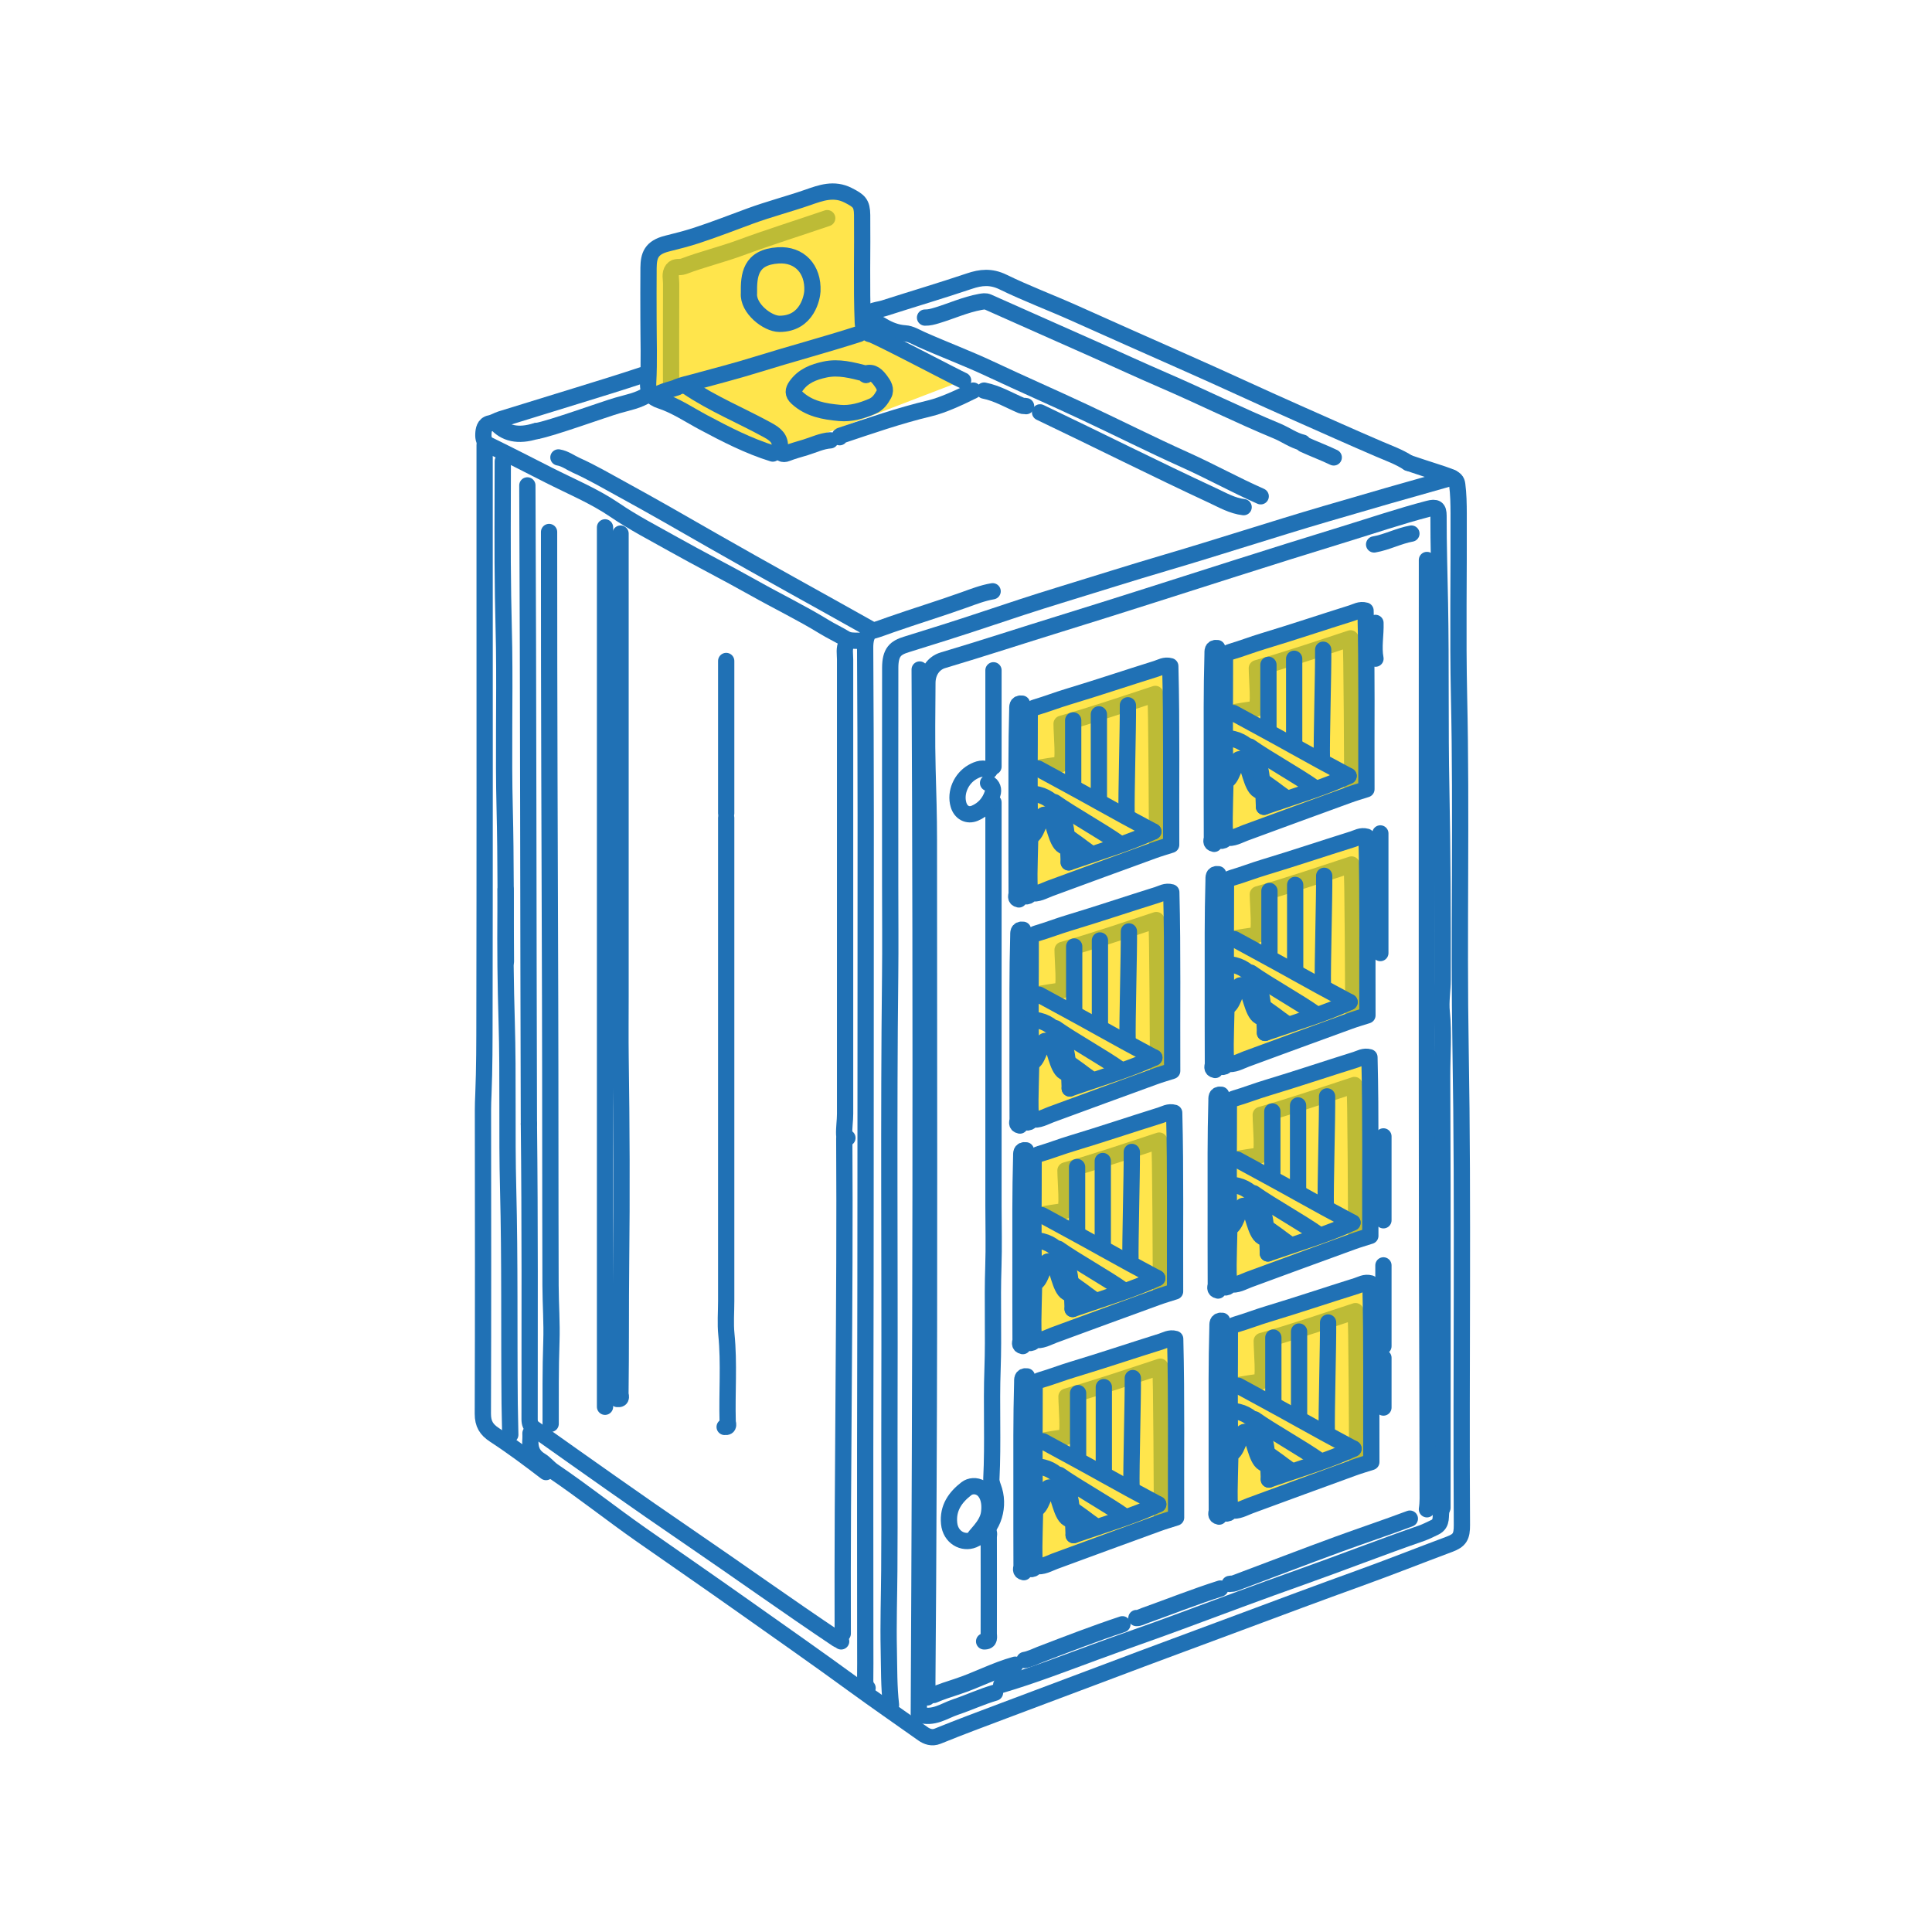 <svg width="500" height="500" viewBox="0 0 500 500" fill="none" xmlns="http://www.w3.org/2000/svg">
<path d="M364.47 119.79C375.73 123.61 376.86 123.38 377.13 125.42C377.45 127.89 377.49 130.39 377.5 132.86C377.57 148.68 377.25 164.5 377.6 180.31C378.28 210.74 377.48 241.17 378 271.59C378.7 312.61 378.09 353.62 378.34 394.63C378.36 397.67 377.77 398.66 375.12 399.65C367.33 402.56 359.6 405.63 351.78 408.45C341.45 412.18 331.16 416.02 320.88 419.86C309.68 424.05 298.44 428.16 287.26 432.4C278.1 435.87 268.91 439.27 259.75 442.74C254.04 444.9 248.3 447.02 242.64 449.33C241.21 449.91 239.9 449.44 238.84 448.69C232.88 444.46 226.86 440.31 220.96 436.01C211.45 429.07 201.8 422.33 192.19 415.53C183.43 409.33 174.6 403.25 165.81 397.1C158.17 391.75 150.87 385.95 143.16 380.72C142.01 379.94 141.09 378.72 139.89 377.99C137.67 376.65 137.07 374.72 137.29 372.33C137.33 371.86 137.29 371.39 137.29 370.92" stroke="#2071B5" stroke-width="4.21" stroke-linecap="round" stroke-linejoin="round"/>
<path d="M373.31 390.21C373.31 353.02 373.39 315.82 373.23 278.63C373.21 273.07 373.69 267.5 373.12 261.94C372.83 259.13 373.36 256.32 373.36 253.5C373.38 237.01 373.33 220.52 373 204.04C372.68 188.09 372.96 172.14 372.66 156.19C372.52 148.62 372.27 141.05 372.29 133.47C372.29 131.52 371.68 131.13 369.68 131.66C362.29 133.59 355.06 136.05 347.76 138.29C338.3 141.19 328.85 144.16 319.42 147.16C304.41 151.94 289.43 156.77 274.38 161.42C264.25 164.55 254.18 167.86 244.02 170.88C241.63 171.59 240.03 173.82 240.01 176.71C239.97 184.15 239.84 191.59 240.04 199.03C240.21 205.13 240.4 211.23 240.4 217.33C240.4 273.22 240.57 329.12 240.29 385.01C240.21 401.83 240.15 418.65 239.99 435.47C239.98 436.74 240.14 438.02 239.99 439.29" stroke="#2071B5" stroke-width="4.21" stroke-linecap="round" stroke-linejoin="round"/>
<path d="M375.73 123.61C364.84 126.66 353.98 129.78 343.13 132.97C329.35 137.01 315.72 141.49 301.95 145.54C292.68 148.27 283.46 151.2 274.22 154.03C267.68 156.03 261.18 158.19 254.69 160.36C248.02 162.59 241.3 164.7 234.58 166.78C231.76 167.65 230.39 168.75 230.39 172.86C230.36 191.62 230.38 210.39 230.38 229.15C230.38 236.99 230.46 244.83 230.37 252.67C229.95 289.13 230.29 325.59 230.19 362.04C230.15 376.85 230.25 391.66 230.15 406.47C230.1 413.31 229.87 420.14 230.02 426.98C230.12 431.74 230.04 436.51 230.59 441.26" stroke="#2071B5" stroke-width="4.21" stroke-linecap="round" stroke-linejoin="round"/>
<path d="M156.58 136.48V364.07" stroke="#2071B5" stroke-width="4.21" stroke-linecap="round" stroke-linejoin="round"/>
<path d="M142.1 137.68C142.1 139.49 142.1 141.3 142.1 143.11C142.09 181.58 142.25 220.05 142.37 258.51C142.45 283.24 142.4 307.97 142.48 332.7C142.5 337.53 142.86 342.35 142.7 347.18C142.45 354.28 142.52 361.39 142.51 368.49" stroke="#2071B5" stroke-width="4.21" stroke-linecap="round" stroke-linejoin="round"/>
<path d="M369.29 144.92C369.29 206.37 369.23 267.83 369.33 329.28C369.36 347.91 369.48 366.54 369.49 385.17C369.49 386.98 369.57 388.8 369.29 390.6" stroke="#2071B5" stroke-width="4.21" stroke-linecap="round" stroke-linejoin="round"/>
<path d="M238.01 173.27C238.45 263.47 238.26 353.68 237.79 443.69C241.61 444.94 244.32 442.769 247.23 441.799C250.68 440.639 254 439.09 257.51 438.06" stroke="#2071B5" stroke-width="4.21" stroke-linecap="round" stroke-linejoin="round"/>
<path d="M136.48 125.62C136.74 180.71 136.71 235.8 136.88 290.88" stroke="#2071B5" stroke-width="4.21" stroke-linecap="round" stroke-linejoin="round"/>
<path d="M136.88 290.89C137.16 316.36 137.07 341.82 137.06 367.29C137.06 368.37 137.31 369.06 138.26 369.73C151.56 379.16 164.86 388.6 178.33 397.79C191.15 406.54 203.77 415.58 216.67 424.22C217.01 424.45 217.43 424.48 217.69 424.79" stroke="#2071B5" stroke-width="4.21" stroke-linecap="round" stroke-linejoin="round"/>
<path d="M125.42 115.17V144.93C125.42 184.2 125.46 223.47 125.38 262.75C125.37 269.58 125.38 276.42 125.1 283.26C125.04 284.58 124.99 285.94 124.99 287.28C125.02 313.48 125.05 339.69 124.96 365.89C124.96 368.5 125.87 369.98 128 371.37C132.58 374.36 136.96 377.64 141.31 380.97" stroke="#2071B5" stroke-width="4.21" stroke-linecap="round" stroke-linejoin="round"/>
<path d="M364.47 119.79C362.09 118.23 359.41 117.29 356.83 116.18C349.77 113.15 342.76 110 335.74 106.89C325.92 102.55 316.2 97.98 306.37 93.65C296.9 89.48 287.46 85.24 278.01 81.02C271.9 78.29 265.6 75.93 259.6 73C256.44 71.46 253.8 71.77 250.89 72.75C243.56 75.22 236.14 77.41 228.77 79.78C227.64 80.14 226.43 80.18 225.33 80.74C224.77 81.03 223.12 84.29 223.62 85.05" stroke="#2071B5" stroke-width="4.21" stroke-linecap="round" stroke-linejoin="round"/>
<path d="M219.11 166.43C218.37 167.78 218.71 169.24 218.71 170.65C218.71 196.92 218.71 223.19 218.71 249.46C218.71 262.39 218.71 275.33 218.71 288.26C218.71 290.07 218.4 291.87 218.48 293.69C218.51 294.34 218.65 294.61 219.31 294.49" stroke="#2071B5" stroke-width="4.21" stroke-linecap="round" stroke-linejoin="round"/>
<path d="M256.89 153.02C254.32 153.46 251.89 154.41 249.47 155.28C243.2 157.53 236.83 159.46 230.55 161.66C228.95 162.22 227.37 162.84 225.73 163.29C224.16 163.72 223.89 165.98 223.9 167.64C224.08 196.66 224.06 225.68 224.03 254.7C224 289.28 224.03 323.86 223.94 358.44C223.88 380.96 223.93 403.48 223.93 425.99C223.93 428.94 223.96 431.89 223.91 434.84C223.9 435.61 224.04 436.27 224.53 436.85" stroke="#2071B5" stroke-width="4.21" stroke-linecap="round" stroke-linejoin="round"/>
<path d="M373.11 390.61C372.6 392.19 373.47 394.24 371.32 395.27C370.18 395.81 369.04 396.4 367.87 396.81C357.43 400.42 347.15 404.46 336.73 408.15C326.1 411.91 315.53 415.88 304.96 419.8C297.8 422.45 290.58 424.92 283.42 427.56C275.37 430.52 267.36 433.63 259.11 436.06" stroke="#2071B5" stroke-width="4.21" stroke-linecap="round" stroke-linejoin="round"/>
<path d="M257.11 207.65V312C257.11 317.29 257.26 322.59 257.08 327.88C256.78 336.66 257.18 345.45 256.87 354.22C256.52 363.74 257.04 373.26 256.56 382.77C256.51 383.74 257.03 384.78 257.32 385.78C258.71 390.54 256.75 396.48 251.9 398.49M251.9 398.49C249.25 399.58 245.98 397.88 245.63 394.23C245.24 390.24 247.26 387.46 250.13 385.25C251.05 384.55 252.56 384.33 253.91 385.15C255.19 385.92 256.48 388.03 255.96 391.65C255.46 395.07 251.9 397.61 251.9 398.49Z" stroke="#2071B5" stroke-width="4.21" stroke-linecap="round" stroke-linejoin="round"/>
<path d="M223.61 85.05C226.42 82.92 227.26 83.65 228.4 84.34C230.14 85.37 232.05 86.14 234.19 86.27C235.69 86.36 237.04 87.23 238.41 87.84C244.33 90.48 250.42 92.75 256.29 95.51C264.38 99.31 272.57 102.89 280.66 106.68C289.32 110.74 297.86 115.05 306.58 118.97C313.23 121.95 319.6 125.5 326.27 128.44" stroke="#2071B5" stroke-width="4.21" stroke-linecap="round" stroke-linejoin="round"/>
<path d="M337.12 114.56C334.71 113.99 332.73 112.48 330.48 111.55C320.58 107.45 310.99 102.67 301.15 98.42C295.21 95.85 289.32 93.14 283.41 90.49C274.18 86.36 264.92 82.31 255.69 78.17C255.01 77.87 254.38 78.02 253.67 78.14C249.78 78.85 246.19 80.51 242.43 81.64C241.41 81.95 240.45 82.21 239.4 82.19" stroke="#2071B5" stroke-width="4.21" stroke-linecap="round" stroke-linejoin="round"/>
<path d="M130.12 119.37C130.12 131.03 129.99 142.69 130.19 154.35C130.27 158.77 130.39 163.2 130.46 167.62C130.65 181.49 130.26 195.37 130.61 209.23C130.94 222.44 130.82 235.64 130.93 248.84" stroke="#2071B5" stroke-width="4.21" stroke-linecap="round" stroke-linejoin="round"/>
<path d="M224.94 162.61C211.42 155.01 197.81 147.57 184.35 139.86C176.59 135.41 168.84 130.95 160.99 126.66C157.07 124.52 153.21 122.25 149.13 120.42C147.6 119.73 146.23 118.66 144.52 118.38" stroke="#2071B5" stroke-width="4.21" stroke-linecap="round" stroke-linejoin="round"/>
<path d="M214.08 56.46C206.64 59.01 199.13 61.35 191.75 64.07C186.86 65.87 181.77 67.09 176.89 68.94C175.97 69.29 174.79 68.8 174.08 69.74C173.25 70.84 173.7 72.15 173.69 73.35C173.65 82.06 173.67 90.77 173.67 99.49" stroke="#2071B5" stroke-width="4.21" stroke-linecap="round" stroke-linejoin="round"/>
<path d="M160.6 138.09V257.92C160.6 263.15 160.54 268.38 160.61 273.6C160.87 291.36 160.94 309.12 160.74 326.88C160.62 338.14 160.72 349.4 160.57 360.66C160.57 361.18 161.13 362.21 159.79 362.07" stroke="#2071B5" stroke-width="4.21" stroke-linecap="round" stroke-linejoin="round"/>
<path d="M249.25 98.48C247.96 97.97 226.95 86.89 225.54 86.59C223.9 86.24 223.36 85.08 223.29 83.4C222.92 74.15 223.22 64.9 223.12 55.65C223.09 52.6 222.31 51.97 219.53 50.55C215.81 48.64 212.41 49.92 209.06 51.09C204.13 52.8 199.07 54.11 194.18 55.9C189.56 57.59 184.99 59.39 180.31 60.92C177.78 61.75 175.21 62.4 172.64 63.04C168.52 64.07 167.88 66.14 167.84 69.32C167.79 73.68 167.83 78.03 167.83 82.39C167.83 87.95 168.04 93.53 167.74 99.07C167.6 101.72 168.83 102.99 170.86 103.65C174.91 104.98 178.39 107.37 182.09 109.34C187.88 112.43 193.7 115.42 199.99 117.38" fill="#FFDA00" fill-opacity="0.7"/>
<path d="M249.25 98.48C247.96 97.97 226.95 86.89 225.54 86.59C223.9 86.24 223.36 85.08 223.29 83.4C222.92 74.15 223.22 64.9 223.12 55.65C223.09 52.6 222.31 51.97 219.53 50.55C215.81 48.64 212.41 49.92 209.06 51.09C204.13 52.8 199.07 54.11 194.18 55.9C189.56 57.59 184.99 59.39 180.31 60.92C177.78 61.75 175.21 62.4 172.64 63.04C168.52 64.07 167.88 66.14 167.84 69.32C167.79 73.68 167.83 78.03 167.83 82.39C167.83 87.95 168.04 93.53 167.74 99.07C167.6 101.72 168.83 102.99 170.86 103.65C174.91 104.98 178.39 107.37 182.09 109.34C187.88 112.43 193.7 115.42 199.99 117.38" stroke="#2071B5" stroke-width="4.21" stroke-linecap="round" stroke-linejoin="round"/>
<path d="M166.23 97.07C160.56 98.96 154.84 100.71 149.13 102.47C142.63 104.47 136.13 106.49 129.62 108.49C128.66 108.79 127.83 109.36 126.82 109.56C125.34 109.84 125.14 111.31 125.1 112.35C125.06 113.35 125.19 114.53 126.59 115.21C131.79 117.75 136.93 120.39 142.09 123.01C147.81 125.91 153.83 128.4 159.09 131.99C163.98 135.33 169.18 137.98 174.29 140.86C181.19 144.74 188.26 148.32 195.15 152.2C201.16 155.59 207.39 158.59 213.27 162.2C215.03 163.28 216.92 164.15 218.69 165.23C219.77 165.89 220.94 165.81 222.11 165.83" stroke="#2071B5" stroke-width="4.21" stroke-linecap="round" stroke-linejoin="round"/>
<path d="M130.85 230.17C130.85 232.05 130.87 233.92 130.85 235.8C130.72 245.32 130.85 254.84 131.13 264.35C131.56 278.83 131.13 293.31 131.51 307.78C131.98 326.28 131.73 344.77 131.9 363.27C131.93 365.95 132.03 368.63 132.06 371.31" stroke="#2071B5" stroke-width="4.21" stroke-linecap="round" stroke-linejoin="round"/>
<path d="M187.94 211.67V336.72C187.94 339.6 187.7 342.51 187.99 345.36C188.74 352.87 188.11 360.38 188.32 367.88C188.33 368.39 188.88 369.43 187.54 369.29" stroke="#2071B5" stroke-width="4.21" stroke-linecap="round" stroke-linejoin="round"/>
<path d="M299.73 278.02C299.66 274.22 299.61 239 299.26 238.11C291.22 240.76 283.17 243.49 275 245.83C275 248.4 275.75 256.09 274.76 256.31C273.02 256.7 270.67 256.8 266.96 257.72" stroke="#2071B5" stroke-width="4.21" stroke-linecap="round" stroke-linejoin="round"/>
<path d="M266.96 289.68C268.82 290.04 270.37 289.04 271.98 288.45C280.89 285.17 289.81 281.89 298.74 278.65C300.19 278.12 301.68 277.69 303.36 277.15C303.29 261.8 303.52 246.39 303.13 230.92C301.69 230.51 300.64 231.24 299.53 231.58C291.88 233.97 284.29 236.53 276.62 238.84C273.84 239.67 271.12 240.74 268.35 241.55C266.91 241.97 266.75 242.64 266.75 243.84C266.77 253.42 266.59 263.01 266.83 272.59C266.97 277.96 266.48 283.31 266.74 288.68C266.77 289.34 267.2 290.32 265.96 290.49" fill="#FFDA00" fill-opacity="0.7"/>
<path d="M266.96 289.68C268.82 290.04 270.37 289.04 271.98 288.45C280.89 285.17 289.81 281.89 298.74 278.65C300.19 278.12 301.68 277.69 303.36 277.15C303.29 261.8 303.52 246.39 303.13 230.92C301.69 230.51 300.64 231.24 299.53 231.58C291.88 233.97 284.29 236.53 276.62 238.84C273.84 239.67 271.12 240.74 268.35 241.55C266.91 241.97 266.75 242.64 266.75 243.84C266.77 253.42 266.59 263.01 266.83 272.59C266.97 277.96 266.48 283.31 266.74 288.68C266.77 289.34 267.2 290.32 265.96 290.49" stroke="#2071B5" stroke-width="4.21" stroke-linecap="round" stroke-linejoin="round"/>
<path d="M218.5 294.71C218.76 337.4 217.95 380.09 218.1 422.78" stroke="#2071B5" stroke-width="4.21" stroke-linecap="round" stroke-linejoin="round"/>
<path d="M269.17 106.72C284.08 113.83 298.83 121.27 313.81 128.23C316.41 129.44 318.92 130.91 321.85 131.25" stroke="#2071B5" stroke-width="4.21" stroke-linecap="round" stroke-linejoin="round"/>
<path d="M222.32 86.42C213.52 89.25 204.58 91.62 195.75 94.37C190.39 96.04 184.93 97.43 179.5 98.92C178.16 99.29 176.78 99.58 175.47 100.08" stroke="#2071B5" stroke-width="4.21" stroke-linecap="round" stroke-linejoin="round"/>
<path d="M364.87 393.02C358.74 395.33 352.52 397.39 346.37 399.64C337.37 402.93 328.43 406.39 319.45 409.75C319.01 409.91 318.63 409.82 318.23 409.92" stroke="#2071B5" stroke-width="4.21" stroke-linecap="round" stroke-linejoin="round"/>
<path d="M264.75 240.62C263.4 240.45 263.56 241.38 263.54 242.23C263.28 251.34 263.35 260.46 263.35 269.57C263.35 276.27 263.34 282.97 263.37 289.68C263.37 290.22 262.87 291.08 263.95 291.29" stroke="#2071B5" stroke-width="4.21" stroke-linecap="round" stroke-linejoin="round"/>
<path d="M187.94 171.06V210.47" stroke="#2071B5" stroke-width="4.21" stroke-linecap="round" stroke-linejoin="round"/>
<path d="M223.93 96.67C220.49 95.82 217.1 94.85 213.47 95.64C210.51 96.28 207.86 97.3 206.03 99.88C205.24 100.99 205.15 101.91 206.23 102.91C209.36 105.83 213.31 106.51 217.3 106.87C220.22 107.13 223.04 106.31 225.75 105.14C227.23 104.51 228.03 103.33 228.72 102.08C229.45 100.75 228.64 99.49 227.9 98.51C227.02 97.35 225.97 96.07 224.13 96.66C223.87 96.74 223.68 96.95 223.93 96.87C223.97 96.86 224.06 96.99 224.13 97.06" stroke="#2071B5" stroke-width="4.21" stroke-linecap="round" stroke-linejoin="round"/>
<path d="M357.23 215.69V246.65" stroke="#2071B5" stroke-width="4.21" stroke-linecap="round" stroke-linejoin="round"/>
<path d="M268.92 257.42C274.23 260.32 279.84 263.33 285.01 266.23C288.81 268.36 293.3 270.81 298.74 273.71" stroke="#2071B5" stroke-width="4.21" stroke-linecap="round" stroke-linejoin="round"/>
<path d="M255.7 396.24C256.13 396.73 255.89 397.32 255.89 397.85C255.91 406.16 255.91 414.47 255.89 422.78C255.89 423.64 256.3 424.84 254.69 424.79" stroke="#2071B5" stroke-width="4.21" stroke-linecap="round" stroke-linejoin="round"/>
<path d="M214.89 113.96C212.62 114.12 210.59 115.13 208.46 115.78C206.84 116.27 205.2 116.71 203.61 117.33C202.66 117.71 201.67 117.43 201.82 115.97C202.07 113.52 200.71 112.41 198.64 111.28C191.75 107.5 184.43 104.52 177.89 100.09" stroke="#2071B5" stroke-width="4.21" stroke-linecap="round" stroke-linejoin="round"/>
<path d="M256.1 199.41C254.53 198.52 253.11 198.98 251.67 199.8C248.74 201.47 247.14 205.13 248.06 208.26C248.65 210.29 250.41 211.25 252.28 210.46C254.56 209.5 256.1 207.73 256.86 205.43C257.2 204.41 256.94 203.21 255.71 202.63" stroke="#2071B5" stroke-width="4.21" stroke-linecap="round" stroke-linejoin="round"/>
<path d="M193.83 75.9C193.51 79.78 198.59 83.81 201.73 83.81C209.05 83.81 210.19 76.67 210.25 75.35C210.51 69.64 206.92 65.75 201.42 66.09C194.11 66.54 193.76 71.29 193.83 75.9Z" stroke="#2071B5" stroke-width="4.21" stroke-linecap="round" stroke-linejoin="round"/>
<path d="M290.48 420.36C283.3 422.75 276.23 425.47 269.16 428.19C267.84 428.7 266.56 429.37 265.14 429.61" stroke="#2071B5" stroke-width="4.21" stroke-linecap="round" stroke-linejoin="round"/>
<path d="M257.11 173.47C257.11 181.78 257.11 190.09 257.11 198.4" stroke="#2071B5" stroke-width="4.21" stroke-linecap="round" stroke-linejoin="round"/>
<path d="M358.03 294.1V315.81" stroke="#2071B5" stroke-width="4.21" stroke-linecap="round" stroke-linejoin="round"/>
<path d="M315.81 411.11C309.16 413.23 302.68 415.81 296.11 418.16C295.45 418.4 294.83 418.78 294.1 418.75" stroke="#2071B5" stroke-width="4.21" stroke-linecap="round" stroke-linejoin="round"/>
<path d="M262.74 430.82C257.54 432.24 252.79 434.84 247.68 436.5C245.65 437.16 243.6 437.81 241.63 438.66" stroke="#2071B5" stroke-width="4.21" stroke-linecap="round" stroke-linejoin="round"/>
<path d="M358.03 327.48V348.39" stroke="#2071B5" stroke-width="4.21" stroke-linecap="round" stroke-linejoin="round"/>
<path d="M251.89 101.09C248.57 102.73 244.17 104.83 240.61 105.68C232.75 107.55 225.14 110.21 217.5 112.76C217.28 112.83 217.23 113.02 217.3 113.15" stroke="#2071B5" stroke-width="4.21" stroke-linecap="round" stroke-linejoin="round"/>
<path d="M167.64 102.1C165.26 103.69 162.48 104.15 159.8 104.93C156.19 105.98 142.61 110.91 138.89 111.55" stroke="#2071B5" stroke-width="4.21" stroke-linecap="round" stroke-linejoin="round"/>
<path d="M358.03 351.4V364.27" stroke="#2071B5" stroke-width="4.21" stroke-linecap="round" stroke-linejoin="round"/>
<path d="M273.16 266.11C277.72 269.34 285.51 273.61 290.03 276.85" stroke="#2071B5" stroke-width="4.21" stroke-linecap="round" stroke-linejoin="round"/>
<path d="M277.1 275.46C281.66 278.69 278.21 276.31 282.74 279.55" stroke="#2071B5" stroke-width="4.21" stroke-linecap="round" stroke-linejoin="round"/>
<path d="M298.74 273.71C292.67 276.6 285.21 278.8 276.84 281.69" stroke="#2071B5" stroke-width="4.21" stroke-linecap="round" stroke-linejoin="round"/>
<path d="M284.66 243.39V265.43" stroke="#2071B5" stroke-width="4.21" stroke-linecap="round" stroke-linejoin="round"/>
<path d="M278 244.95V261.92" stroke="#2071B5" stroke-width="4.21" stroke-linecap="round" stroke-linejoin="round"/>
<path d="M365.27 138.09C361.95 138.69 358.94 140.33 355.62 140.9" stroke="#2071B5" stroke-width="4.21" stroke-linecap="round" stroke-linejoin="round"/>
<path d="M355.97 161.21C356.07 164.29 355.39 167.38 355.97 170.46" stroke="#2071B5" stroke-width="4.21" stroke-linecap="round" stroke-linejoin="round"/>
<path d="M267.36 274.8C268.82 273.86 269.52 269.37 270.58 269.36C271.48 269.36 271.81 269.8 272.23 270.56C273.31 272.47 273.94 277.84 276.21 277.62" stroke="#2071B5" stroke-width="4.21" stroke-linecap="round" stroke-linejoin="round"/>
<path d="M254.69 101.09C258.14 101.77 261.14 103.59 264.33 104.94C264.77 105.13 265.15 105.01 265.55 105.11" stroke="#2071B5" stroke-width="4.21" stroke-linecap="round" stroke-linejoin="round"/>
<path d="M266.96 263.94C269.76 263.9 272.1 265.26 273.72 267.22C276.03 270.02 276.16 273.3 276.58 277.2C276.73 278.57 276.83 280.48 276.85 281.69" stroke="#2071B5" stroke-width="4.21" stroke-linecap="round" stroke-linejoin="round"/>
<path d="M345.17 118.38C342.6 117.14 339.92 116.16 337.33 114.96" stroke="#2071B5" stroke-width="4.21" stroke-linecap="round" stroke-linejoin="round"/>
<path d="M292.16 241.05C292.22 246.68 291.7 264.36 291.82 269.45" stroke="#2071B5" stroke-width="4.21" stroke-linecap="round" stroke-linejoin="round"/>
<path d="M299.47 219.5C299.4 215.7 299.35 180.48 299 179.59C290.96 182.24 282.91 184.97 274.74 187.31C274.74 189.88 275.49 197.57 274.5 197.79C272.76 198.18 270.41 198.28 266.7 199.2" stroke="#2071B5" stroke-width="4.21" stroke-linecap="round" stroke-linejoin="round"/>
<path d="M266.7 231.16C268.56 231.52 270.11 230.52 271.72 229.93C280.63 226.65 289.55 223.37 298.48 220.13C299.93 219.6 301.42 219.17 303.1 218.63C303.03 203.28 303.26 187.87 302.87 172.4C301.43 171.99 300.38 172.72 299.27 173.06C291.62 175.45 284.03 178.01 276.36 180.32C273.58 181.15 270.86 182.22 268.09 183.03C266.65 183.45 266.49 184.12 266.49 185.32C266.51 194.9 266.33 204.49 266.57 214.07C266.71 219.44 266.22 224.79 266.48 230.16C266.51 230.82 266.94 231.8 265.7 231.97" fill="#FFDA00" fill-opacity="0.7"/>
<path d="M266.7 231.16C268.56 231.52 270.11 230.52 271.72 229.93C280.63 226.65 289.55 223.37 298.48 220.13C299.93 219.6 301.42 219.17 303.1 218.63C303.03 203.28 303.26 187.87 302.87 172.4C301.43 171.99 300.38 172.72 299.27 173.06C291.62 175.45 284.03 178.01 276.36 180.32C273.58 181.15 270.86 182.22 268.09 183.03C266.65 183.45 266.49 184.12 266.49 185.32C266.51 194.9 266.33 204.49 266.57 214.07C266.71 219.44 266.22 224.79 266.48 230.16C266.51 230.82 266.94 231.8 265.7 231.97" stroke="#2071B5" stroke-width="4.21" stroke-linecap="round" stroke-linejoin="round"/>
<path d="M264.49 182.1C263.14 181.93 263.3 182.86 263.28 183.71C263.02 192.82 263.09 201.94 263.09 211.05C263.09 217.75 263.08 224.45 263.11 231.16C263.11 231.7 262.61 232.56 263.69 232.77" stroke="#2071B5" stroke-width="4.21" stroke-linecap="round" stroke-linejoin="round"/>
<path d="M268.66 198.9C273.97 201.8 279.58 204.81 284.75 207.71C288.55 209.84 293.04 212.29 298.48 215.19" stroke="#2071B5" stroke-width="4.21" stroke-linecap="round" stroke-linejoin="round"/>
<path d="M272.9 207.6C277.46 210.83 285.25 215.1 289.77 218.34" stroke="#2071B5" stroke-width="4.21" stroke-linecap="round" stroke-linejoin="round"/>
<path d="M276.84 216.94C281.4 220.17 277.95 217.79 282.48 221.03" stroke="#2071B5" stroke-width="4.21" stroke-linecap="round" stroke-linejoin="round"/>
<path d="M298.48 215.2C292.41 218.09 284.95 220.29 276.58 223.18" stroke="#2071B5" stroke-width="4.21" stroke-linecap="round" stroke-linejoin="round"/>
<path d="M284.39 184.87V206.91" stroke="#2071B5" stroke-width="4.21" stroke-linecap="round" stroke-linejoin="round"/>
<path d="M277.74 186.43V203.4" stroke="#2071B5" stroke-width="4.21" stroke-linecap="round" stroke-linejoin="round"/>
<path d="M267.1 216.28C268.56 215.34 269.26 210.85 270.32 210.84C271.22 210.84 271.55 211.28 271.97 212.04C273.05 213.95 273.68 219.32 275.95 219.1" stroke="#2071B5" stroke-width="4.21" stroke-linecap="round" stroke-linejoin="round"/>
<path d="M266.7 205.43C269.5 205.39 271.84 206.75 273.46 208.71C275.77 211.51 275.9 214.79 276.32 218.69C276.47 220.06 276.57 221.97 276.59 223.18" stroke="#2071B5" stroke-width="4.21" stroke-linecap="round" stroke-linejoin="round"/>
<path d="M291.9 182.53C291.96 188.16 291.44 205.84 291.56 210.93" stroke="#2071B5" stroke-width="4.21" stroke-linecap="round" stroke-linejoin="round"/>
<path d="M350.26 263.64C350.19 259.84 350.14 224.62 349.79 223.73C341.75 226.38 333.7 229.11 325.53 231.45C325.53 234.02 326.28 241.71 325.29 241.93C323.55 242.32 321.2 242.42 317.49 243.34" stroke="#2071B5" stroke-width="4.21" stroke-linecap="round" stroke-linejoin="round"/>
<path d="M317.49 275.3C319.35 275.66 320.9 274.66 322.51 274.07C331.42 270.79 340.34 267.51 349.27 264.27C350.72 263.74 352.21 263.31 353.89 262.77C353.82 247.42 354.05 232.01 353.66 216.54C352.22 216.13 351.17 216.86 350.06 217.2C342.41 219.59 334.82 222.15 327.15 224.46C324.37 225.29 321.65 226.36 318.88 227.17C317.44 227.59 317.28 228.26 317.28 229.46C317.3 239.04 317.12 248.63 317.36 258.21C317.5 263.58 317.01 268.93 317.27 274.3C317.3 274.96 317.73 275.94 316.49 276.11" fill="#FFDA00" fill-opacity="0.7"/>
<path d="M317.49 275.3C319.35 275.66 320.9 274.66 322.51 274.07C331.42 270.79 340.34 267.51 349.27 264.27C350.72 263.74 352.21 263.31 353.89 262.77C353.82 247.42 354.05 232.01 353.66 216.54C352.22 216.13 351.17 216.86 350.06 217.2C342.41 219.59 334.82 222.15 327.15 224.46C324.37 225.29 321.65 226.36 318.88 227.17C317.44 227.59 317.28 228.26 317.28 229.46C317.3 239.04 317.12 248.63 317.36 258.21C317.5 263.58 317.01 268.93 317.27 274.3C317.3 274.96 317.73 275.94 316.49 276.11" stroke="#2071B5" stroke-width="4.21" stroke-linecap="round" stroke-linejoin="round"/>
<path d="M315.28 226.24C313.93 226.07 314.09 227 314.07 227.85C313.81 236.96 313.88 246.08 313.88 255.19C313.88 261.89 313.87 268.59 313.9 275.3C313.9 275.84 313.4 276.7 314.48 276.91" stroke="#2071B5" stroke-width="4.21" stroke-linecap="round" stroke-linejoin="round"/>
<path d="M319.45 243.04C324.76 245.94 330.37 248.95 335.54 251.85C339.34 253.98 343.83 256.43 349.27 259.33" stroke="#2071B5" stroke-width="4.21" stroke-linecap="round" stroke-linejoin="round"/>
<path d="M323.69 251.73C328.25 254.96 336.04 259.23 340.56 262.47" stroke="#2071B5" stroke-width="4.21" stroke-linecap="round" stroke-linejoin="round"/>
<path d="M327.64 261.08C332.2 264.31 328.75 261.93 333.28 265.17" stroke="#2071B5" stroke-width="4.21" stroke-linecap="round" stroke-linejoin="round"/>
<path d="M349.27 259.33C343.2 262.22 335.74 264.42 327.37 267.31" stroke="#2071B5" stroke-width="4.21" stroke-linecap="round" stroke-linejoin="round"/>
<path d="M335.19 229.01V251.05" stroke="#2071B5" stroke-width="4.21" stroke-linecap="round" stroke-linejoin="round"/>
<path d="M328.53 230.57V247.54" stroke="#2071B5" stroke-width="4.21" stroke-linecap="round" stroke-linejoin="round"/>
<path d="M317.89 260.42C319.35 259.48 320.05 254.99 321.11 254.98C322.01 254.98 322.34 255.42 322.76 256.18C323.84 258.09 324.47 263.46 326.74 263.24" stroke="#2071B5" stroke-width="4.21" stroke-linecap="round" stroke-linejoin="round"/>
<path d="M317.49 249.56C320.29 249.52 322.63 250.88 324.25 252.84C326.56 255.64 326.69 258.92 327.11 262.82C327.26 264.19 327.36 266.1 327.38 267.31" stroke="#2071B5" stroke-width="4.21" stroke-linecap="round" stroke-linejoin="round"/>
<path d="M342.7 226.66C342.76 232.29 342.24 249.97 342.36 255.06" stroke="#2071B5" stroke-width="4.21" stroke-linecap="round" stroke-linejoin="round"/>
<path d="M350 205.12C349.93 201.32 349.88 166.1 349.53 165.21C341.49 167.86 333.44 170.59 325.27 172.93C325.27 175.5 326.02 183.19 325.03 183.41C323.29 183.8 320.94 183.9 317.23 184.82" stroke="#2071B5" stroke-width="4.21" stroke-linecap="round" stroke-linejoin="round"/>
<path d="M317.23 216.78C319.09 217.14 320.64 216.14 322.25 215.55C331.16 212.27 340.08 208.99 349.01 205.75C350.46 205.22 351.95 204.79 353.63 204.25C353.56 188.9 353.79 173.49 353.4 158.02C351.96 157.61 350.91 158.34 349.8 158.68C342.15 161.07 334.56 163.63 326.89 165.94C324.11 166.77 321.39 167.84 318.62 168.65C317.18 169.07 317.02 169.74 317.02 170.94C317.04 180.52 316.86 190.11 317.1 199.69C317.24 205.06 316.75 210.41 317.01 215.78C317.04 216.44 317.47 217.42 316.23 217.59" fill="#FFDA00" fill-opacity="0.7"/>
<path d="M317.23 216.78C319.09 217.14 320.64 216.14 322.25 215.55C331.16 212.27 340.08 208.99 349.01 205.75C350.46 205.22 351.95 204.79 353.63 204.25C353.56 188.9 353.79 173.49 353.4 158.02C351.96 157.61 350.91 158.34 349.8 158.68C342.15 161.07 334.56 163.63 326.89 165.94C324.11 166.77 321.39 167.84 318.62 168.65C317.18 169.07 317.02 169.74 317.02 170.94C317.04 180.52 316.86 190.11 317.1 199.69C317.24 205.06 316.75 210.41 317.01 215.78C317.04 216.44 317.47 217.42 316.23 217.59" stroke="#2071B5" stroke-width="4.21" stroke-linecap="round" stroke-linejoin="round"/>
<path d="M315.02 167.72C313.67 167.55 313.83 168.48 313.81 169.33C313.55 178.44 313.62 187.56 313.62 196.67C313.62 203.37 313.61 210.07 313.64 216.78C313.64 217.32 313.14 218.18 314.22 218.39" stroke="#2071B5" stroke-width="4.21" stroke-linecap="round" stroke-linejoin="round"/>
<path d="M319.19 184.52C324.5 187.42 330.11 190.43 335.28 193.33C339.08 195.46 343.57 197.91 349.01 200.81" stroke="#2071B5" stroke-width="4.21" stroke-linecap="round" stroke-linejoin="round"/>
<path d="M323.43 193.21C327.99 196.44 335.78 200.71 340.3 203.95" stroke="#2071B5" stroke-width="4.21" stroke-linecap="round" stroke-linejoin="round"/>
<path d="M327.37 202.56C331.93 205.79 328.48 203.41 333.01 206.65" stroke="#2071B5" stroke-width="4.21" stroke-linecap="round" stroke-linejoin="round"/>
<path d="M349.01 200.81C342.94 203.7 335.48 205.9 327.11 208.79" stroke="#2071B5" stroke-width="4.21" stroke-linecap="round" stroke-linejoin="round"/>
<path d="M334.93 170.49V192.53" stroke="#2071B5" stroke-width="4.21" stroke-linecap="round" stroke-linejoin="round"/>
<path d="M328.27 172.05V189.02" stroke="#2071B5" stroke-width="4.21" stroke-linecap="round" stroke-linejoin="round"/>
<path d="M317.63 201.9C319.09 200.96 319.79 196.47 320.85 196.46C321.75 196.46 322.08 196.9 322.5 197.66C323.58 199.57 324.21 204.94 326.48 204.72" stroke="#2071B5" stroke-width="4.21" stroke-linecap="round" stroke-linejoin="round"/>
<path d="M317.23 191.05C320.03 191.01 322.37 192.37 323.99 194.33C326.3 197.13 326.43 200.41 326.85 204.31C327 205.68 327.1 207.59 327.12 208.8" stroke="#2071B5" stroke-width="4.21" stroke-linecap="round" stroke-linejoin="round"/>
<path d="M342.44 168.15C342.5 173.78 341.98 191.46 342.1 196.55" stroke="#2071B5" stroke-width="4.21" stroke-linecap="round" stroke-linejoin="round"/>
<path d="M300.74 393.61C300.67 389.81 300.62 354.59 300.27 353.7C292.23 356.35 284.18 359.08 276.01 361.42C276.01 363.99 276.76 371.68 275.77 371.9C274.03 372.29 271.68 372.39 267.97 373.31" stroke="#2071B5" stroke-width="4.21" stroke-linecap="round" stroke-linejoin="round"/>
<path d="M267.97 405.27C269.83 405.63 271.38 404.63 272.99 404.04C281.9 400.76 290.82 397.48 299.75 394.24C301.2 393.71 302.69 393.28 304.37 392.74C304.3 377.39 304.53 361.98 304.14 346.51C302.7 346.1 301.65 346.83 300.54 347.17C292.89 349.56 285.3 352.12 277.63 354.43C274.85 355.26 272.13 356.33 269.36 357.14C267.92 357.56 267.76 358.23 267.76 359.43C267.78 369.01 267.6 378.6 267.84 388.18C267.98 393.55 267.49 398.9 267.75 404.27C267.78 404.93 268.21 405.91 266.97 406.08" fill="#FFDA00" fill-opacity="0.7"/>
<path d="M267.97 405.27C269.83 405.63 271.38 404.63 272.99 404.04C281.9 400.76 290.82 397.48 299.75 394.24C301.2 393.71 302.69 393.28 304.37 392.74C304.3 377.39 304.53 361.98 304.14 346.51C302.7 346.1 301.65 346.83 300.54 347.17C292.89 349.56 285.3 352.12 277.63 354.43C274.85 355.26 272.13 356.33 269.36 357.14C267.92 357.56 267.76 358.23 267.76 359.43C267.78 369.01 267.6 378.6 267.84 388.18C267.98 393.55 267.49 398.9 267.75 404.27C267.78 404.93 268.21 405.91 266.97 406.08" stroke="#2071B5" stroke-width="4.21" stroke-linecap="round" stroke-linejoin="round"/>
<path d="M265.76 356.21C264.41 356.04 264.57 356.97 264.55 357.82C264.29 366.93 264.36 376.05 264.36 385.16C264.36 391.86 264.35 398.56 264.38 405.27C264.38 405.81 263.88 406.67 264.96 406.88" stroke="#2071B5" stroke-width="4.21" stroke-linecap="round" stroke-linejoin="round"/>
<path d="M269.93 373.01C275.24 375.91 280.85 378.92 286.02 381.82C289.82 383.95 294.31 386.4 299.75 389.3" stroke="#2071B5" stroke-width="4.21" stroke-linecap="round" stroke-linejoin="round"/>
<path d="M274.17 381.71C278.73 384.94 286.52 389.21 291.04 392.45" stroke="#2071B5" stroke-width="4.21" stroke-linecap="round" stroke-linejoin="round"/>
<path d="M278.11 391.05C282.67 394.28 279.22 391.9 283.75 395.14" stroke="#2071B5" stroke-width="4.21" stroke-linecap="round" stroke-linejoin="round"/>
<path d="M299.75 389.31C293.68 392.2 286.22 394.4 277.85 397.29" stroke="#2071B5" stroke-width="4.21" stroke-linecap="round" stroke-linejoin="round"/>
<path d="M285.67 358.98V381.02" stroke="#2071B5" stroke-width="4.21" stroke-linecap="round" stroke-linejoin="round"/>
<path d="M279.01 360.54V377.51" stroke="#2071B5" stroke-width="4.21" stroke-linecap="round" stroke-linejoin="round"/>
<path d="M268.37 390.39C269.83 389.45 270.53 384.96 271.59 384.95C272.49 384.95 272.82 385.39 273.24 386.15C274.32 388.06 274.95 393.43 277.22 393.21" stroke="#2071B5" stroke-width="4.21" stroke-linecap="round" stroke-linejoin="round"/>
<path d="M267.97 379.54C270.77 379.5 273.11 380.86 274.73 382.82C277.04 385.62 277.17 388.9 277.59 392.8C277.74 394.17 277.84 396.08 277.86 397.29" stroke="#2071B5" stroke-width="4.21" stroke-linecap="round" stroke-linejoin="round"/>
<path d="M293.17 356.64C293.23 362.27 292.71 379.95 292.83 385.04" stroke="#2071B5" stroke-width="4.21" stroke-linecap="round" stroke-linejoin="round"/>
<path d="M300.48 335.09C300.41 331.29 300.36 296.07 300.01 295.18C291.97 297.83 283.92 300.56 275.75 302.9C275.75 305.47 276.5 313.16 275.51 313.38C273.77 313.77 271.42 313.87 267.71 314.79" stroke="#2071B5" stroke-width="4.21" stroke-linecap="round" stroke-linejoin="round"/>
<path d="M267.71 346.75C269.57 347.11 271.12 346.11 272.73 345.52C281.64 342.24 290.56 338.96 299.49 335.72C300.94 335.19 302.43 334.76 304.11 334.22C304.04 318.87 304.27 303.46 303.88 287.99C302.44 287.58 301.39 288.31 300.28 288.65C292.63 291.04 285.04 293.6 277.37 295.91C274.59 296.74 271.87 297.81 269.1 298.62C267.66 299.04 267.5 299.71 267.5 300.91C267.52 310.49 267.34 320.08 267.58 329.66C267.72 335.03 267.23 340.38 267.49 345.75C267.52 346.41 267.95 347.39 266.71 347.56" fill="#FFDA00" fill-opacity="0.7"/>
<path d="M267.71 346.75C269.57 347.11 271.12 346.11 272.73 345.52C281.64 342.24 290.56 338.96 299.49 335.72C300.94 335.19 302.43 334.76 304.11 334.22C304.04 318.87 304.27 303.46 303.88 287.99C302.44 287.58 301.39 288.31 300.28 288.65C292.63 291.04 285.04 293.6 277.37 295.91C274.59 296.74 271.87 297.81 269.1 298.62C267.66 299.04 267.5 299.71 267.5 300.91C267.52 310.49 267.34 320.08 267.58 329.66C267.72 335.03 267.23 340.38 267.49 345.75C267.52 346.41 267.95 347.39 266.71 347.56" stroke="#2071B5" stroke-width="4.21" stroke-linecap="round" stroke-linejoin="round"/>
<path d="M265.5 297.7C264.15 297.53 264.31 298.46 264.29 299.31C264.03 308.42 264.1 317.54 264.1 326.65C264.1 333.35 264.09 340.05 264.12 346.76C264.12 347.3 263.62 348.16 264.7 348.37" stroke="#2071B5" stroke-width="4.21" stroke-linecap="round" stroke-linejoin="round"/>
<path d="M269.67 314.49C274.98 317.39 280.59 320.4 285.76 323.3C289.56 325.43 294.05 327.88 299.49 330.78" stroke="#2071B5" stroke-width="4.21" stroke-linecap="round" stroke-linejoin="round"/>
<path d="M273.91 323.19C278.47 326.42 286.26 330.69 290.78 333.93" stroke="#2071B5" stroke-width="4.21" stroke-linecap="round" stroke-linejoin="round"/>
<path d="M277.85 332.53C282.41 335.76 278.96 333.38 283.49 336.62" stroke="#2071B5" stroke-width="4.21" stroke-linecap="round" stroke-linejoin="round"/>
<path d="M299.49 330.79C293.42 333.68 285.96 335.88 277.59 338.77" stroke="#2071B5" stroke-width="4.21" stroke-linecap="round" stroke-linejoin="round"/>
<path d="M285.4 300.47V322.51" stroke="#2071B5" stroke-width="4.21" stroke-linecap="round" stroke-linejoin="round"/>
<path d="M278.75 302.02V318.99" stroke="#2071B5" stroke-width="4.21" stroke-linecap="round" stroke-linejoin="round"/>
<path d="M268.11 331.88C269.57 330.94 270.27 326.45 271.33 326.44C272.23 326.44 272.56 326.88 272.98 327.64C274.06 329.55 274.69 334.92 276.96 334.7" stroke="#2071B5" stroke-width="4.21" stroke-linecap="round" stroke-linejoin="round"/>
<path d="M267.71 321.02C270.51 320.98 272.85 322.34 274.47 324.3C276.78 327.1 276.91 330.38 277.33 334.28C277.48 335.65 277.58 337.56 277.6 338.77" stroke="#2071B5" stroke-width="4.21" stroke-linecap="round" stroke-linejoin="round"/>
<path d="M292.91 298.12C292.97 303.75 292.45 321.43 292.57 326.52" stroke="#2071B5" stroke-width="4.21" stroke-linecap="round" stroke-linejoin="round"/>
<path d="M351.27 379.23C351.2 375.43 351.15 340.21 350.8 339.32C342.76 341.97 334.71 344.7 326.54 347.04C326.54 349.61 327.29 357.3 326.3 357.52C324.56 357.91 322.21 358.01 318.5 358.93" stroke="#2071B5" stroke-width="4.21" stroke-linecap="round" stroke-linejoin="round"/>
<path d="M318.5 390.89C320.36 391.25 321.91 390.25 323.52 389.66C332.43 386.38 341.35 383.1 350.28 379.86C351.73 379.33 353.22 378.9 354.9 378.36C354.83 363.01 355.06 347.6 354.67 332.13C353.23 331.72 352.18 332.45 351.07 332.79C343.42 335.18 335.83 337.74 328.16 340.05C325.38 340.88 322.66 341.95 319.89 342.76C318.45 343.18 318.29 343.85 318.29 345.05C318.31 354.63 318.13 364.22 318.37 373.8C318.51 379.17 318.02 384.52 318.28 389.89C318.31 390.55 318.74 391.53 317.5 391.7" fill="#FFDA00" fill-opacity="0.7"/>
<path d="M318.5 390.89C320.36 391.25 321.91 390.25 323.52 389.66C332.43 386.38 341.35 383.1 350.28 379.86C351.73 379.33 353.22 378.9 354.9 378.36C354.83 363.01 355.06 347.6 354.67 332.13C353.23 331.72 352.18 332.45 351.07 332.79C343.42 335.18 335.83 337.74 328.16 340.05C325.38 340.88 322.66 341.95 319.89 342.76C318.45 343.18 318.29 343.85 318.29 345.05C318.31 354.63 318.13 364.22 318.37 373.8C318.51 379.17 318.02 384.52 318.28 389.89C318.31 390.55 318.74 391.53 317.5 391.7" stroke="#2071B5" stroke-width="4.21" stroke-linecap="round" stroke-linejoin="round"/>
<path d="M316.29 341.83C314.94 341.66 315.1 342.59 315.08 343.44C314.82 352.55 314.89 361.67 314.89 370.78C314.89 377.48 314.88 384.18 314.91 390.89C314.91 391.43 314.41 392.29 315.49 392.5" stroke="#2071B5" stroke-width="4.21" stroke-linecap="round" stroke-linejoin="round"/>
<path d="M320.46 358.63C325.77 361.53 331.38 364.54 336.55 367.44C340.35 369.57 344.84 372.02 350.28 374.92" stroke="#2071B5" stroke-width="4.21" stroke-linecap="round" stroke-linejoin="round"/>
<path d="M324.7 367.32C329.26 370.55 337.05 374.82 341.57 378.06" stroke="#2071B5" stroke-width="4.21" stroke-linecap="round" stroke-linejoin="round"/>
<path d="M328.65 376.67C333.21 379.9 329.76 377.52 334.29 380.76" stroke="#2071B5" stroke-width="4.21" stroke-linecap="round" stroke-linejoin="round"/>
<path d="M350.28 374.92C344.21 377.81 336.75 380.01 328.38 382.9" stroke="#2071B5" stroke-width="4.21" stroke-linecap="round" stroke-linejoin="round"/>
<path d="M336.2 344.6V366.64" stroke="#2071B5" stroke-width="4.21" stroke-linecap="round" stroke-linejoin="round"/>
<path d="M329.54 346.16V363.13" stroke="#2071B5" stroke-width="4.21" stroke-linecap="round" stroke-linejoin="round"/>
<path d="M318.9 376.01C320.36 375.07 321.06 370.58 322.12 370.57C323.02 370.57 323.35 371.01 323.77 371.77C324.85 373.68 325.48 379.05 327.75 378.83" stroke="#2071B5" stroke-width="4.21" stroke-linecap="round" stroke-linejoin="round"/>
<path d="M318.5 365.16C321.3 365.12 323.64 366.48 325.26 368.44C327.57 371.24 327.7 374.52 328.12 378.42C328.27 379.79 328.37 381.7 328.39 382.91" stroke="#2071B5" stroke-width="4.21" stroke-linecap="round" stroke-linejoin="round"/>
<path d="M343.71 342.26C343.77 347.89 343.25 365.57 343.37 370.66" stroke="#2071B5" stroke-width="4.21" stroke-linecap="round" stroke-linejoin="round"/>
<path d="M351.01 320.71C350.94 316.91 350.89 281.69 350.54 280.8C342.5 283.45 334.45 286.18 326.28 288.52C326.28 291.09 327.03 298.78 326.04 299C324.3 299.39 321.95 299.49 318.24 300.41" stroke="#2071B5" stroke-width="4.21" stroke-linecap="round" stroke-linejoin="round"/>
<path d="M318.24 332.37C320.1 332.73 321.65 331.73 323.26 331.14C332.17 327.86 341.09 324.58 350.02 321.34C351.47 320.81 352.96 320.38 354.64 319.84C354.57 304.49 354.8 289.08 354.41 273.61C352.97 273.2 351.92 273.93 350.81 274.27C343.16 276.66 335.57 279.22 327.9 281.53C325.12 282.36 322.4 283.43 319.63 284.24C318.19 284.66 318.03 285.33 318.03 286.53C318.05 296.11 317.87 305.7 318.11 315.28C318.25 320.65 317.76 326 318.02 331.37C318.05 332.03 318.48 333.01 317.24 333.18" fill="#FFDA00" fill-opacity="0.7"/>
<path d="M318.24 332.37C320.1 332.73 321.65 331.73 323.26 331.14C332.17 327.86 341.09 324.58 350.02 321.34C351.47 320.81 352.96 320.38 354.64 319.84C354.57 304.49 354.8 289.08 354.41 273.61C352.97 273.2 351.92 273.93 350.81 274.27C343.16 276.66 335.57 279.22 327.9 281.53C325.12 282.36 322.4 283.43 319.63 284.24C318.19 284.66 318.03 285.33 318.03 286.53C318.05 296.11 317.87 305.7 318.11 315.28C318.25 320.65 317.76 326 318.02 331.37C318.05 332.03 318.48 333.01 317.24 333.18" stroke="#2071B5" stroke-width="4.21" stroke-linecap="round" stroke-linejoin="round"/>
<path d="M316.03 283.32C314.68 283.15 314.84 284.08 314.82 284.93C314.56 294.04 314.63 303.16 314.63 312.27C314.63 318.97 314.62 325.67 314.65 332.38C314.65 332.92 314.15 333.78 315.23 333.99" stroke="#2071B5" stroke-width="4.21" stroke-linecap="round" stroke-linejoin="round"/>
<path d="M320.2 300.11C325.51 303.01 331.12 306.02 336.29 308.92C340.09 311.05 344.58 313.5 350.02 316.4" stroke="#2071B5" stroke-width="4.21" stroke-linecap="round" stroke-linejoin="round"/>
<path d="M324.44 308.81C329 312.04 336.79 316.31 341.31 319.55" stroke="#2071B5" stroke-width="4.21" stroke-linecap="round" stroke-linejoin="round"/>
<path d="M328.38 318.15C332.94 321.38 329.49 319 334.02 322.24" stroke="#2071B5" stroke-width="4.21" stroke-linecap="round" stroke-linejoin="round"/>
<path d="M350.02 316.41C343.95 319.3 336.49 321.5 328.12 324.39" stroke="#2071B5" stroke-width="4.21" stroke-linecap="round" stroke-linejoin="round"/>
<path d="M335.94 286.08V308.12" stroke="#2071B5" stroke-width="4.21" stroke-linecap="round" stroke-linejoin="round"/>
<path d="M329.28 287.64V304.61" stroke="#2071B5" stroke-width="4.21" stroke-linecap="round" stroke-linejoin="round"/>
<path d="M318.64 317.49C320.1 316.55 320.8 312.06 321.86 312.05C322.76 312.05 323.09 312.49 323.51 313.25C324.59 315.16 325.22 320.53 327.49 320.31" stroke="#2071B5" stroke-width="4.21" stroke-linecap="round" stroke-linejoin="round"/>
<path d="M318.24 306.64C321.04 306.6 323.38 307.96 325 309.92C327.31 312.72 327.44 316 327.86 319.9C328.01 321.27 328.11 323.18 328.13 324.39" stroke="#2071B5" stroke-width="4.21" stroke-linecap="round" stroke-linejoin="round"/>
<path d="M343.45 283.74C343.51 289.37 342.99 307.05 343.11 312.14" stroke="#2071B5" stroke-width="4.21" stroke-linecap="round" stroke-linejoin="round"/>
<path d="M128.23 109.34C130.62 112.25 134.15 113 138.69 111.55C138.75 111.53 138.82 111.55 138.89 111.55" stroke="#2071B5" stroke-width="4.21" stroke-linecap="round" stroke-linejoin="round"/>
<path d="M175.08 100.29C173.68 100.78 172.21 101.08 170.86 101.7" stroke="#2071B5" stroke-width="4.21" stroke-linecap="round" stroke-linejoin="round"/>
</svg>
